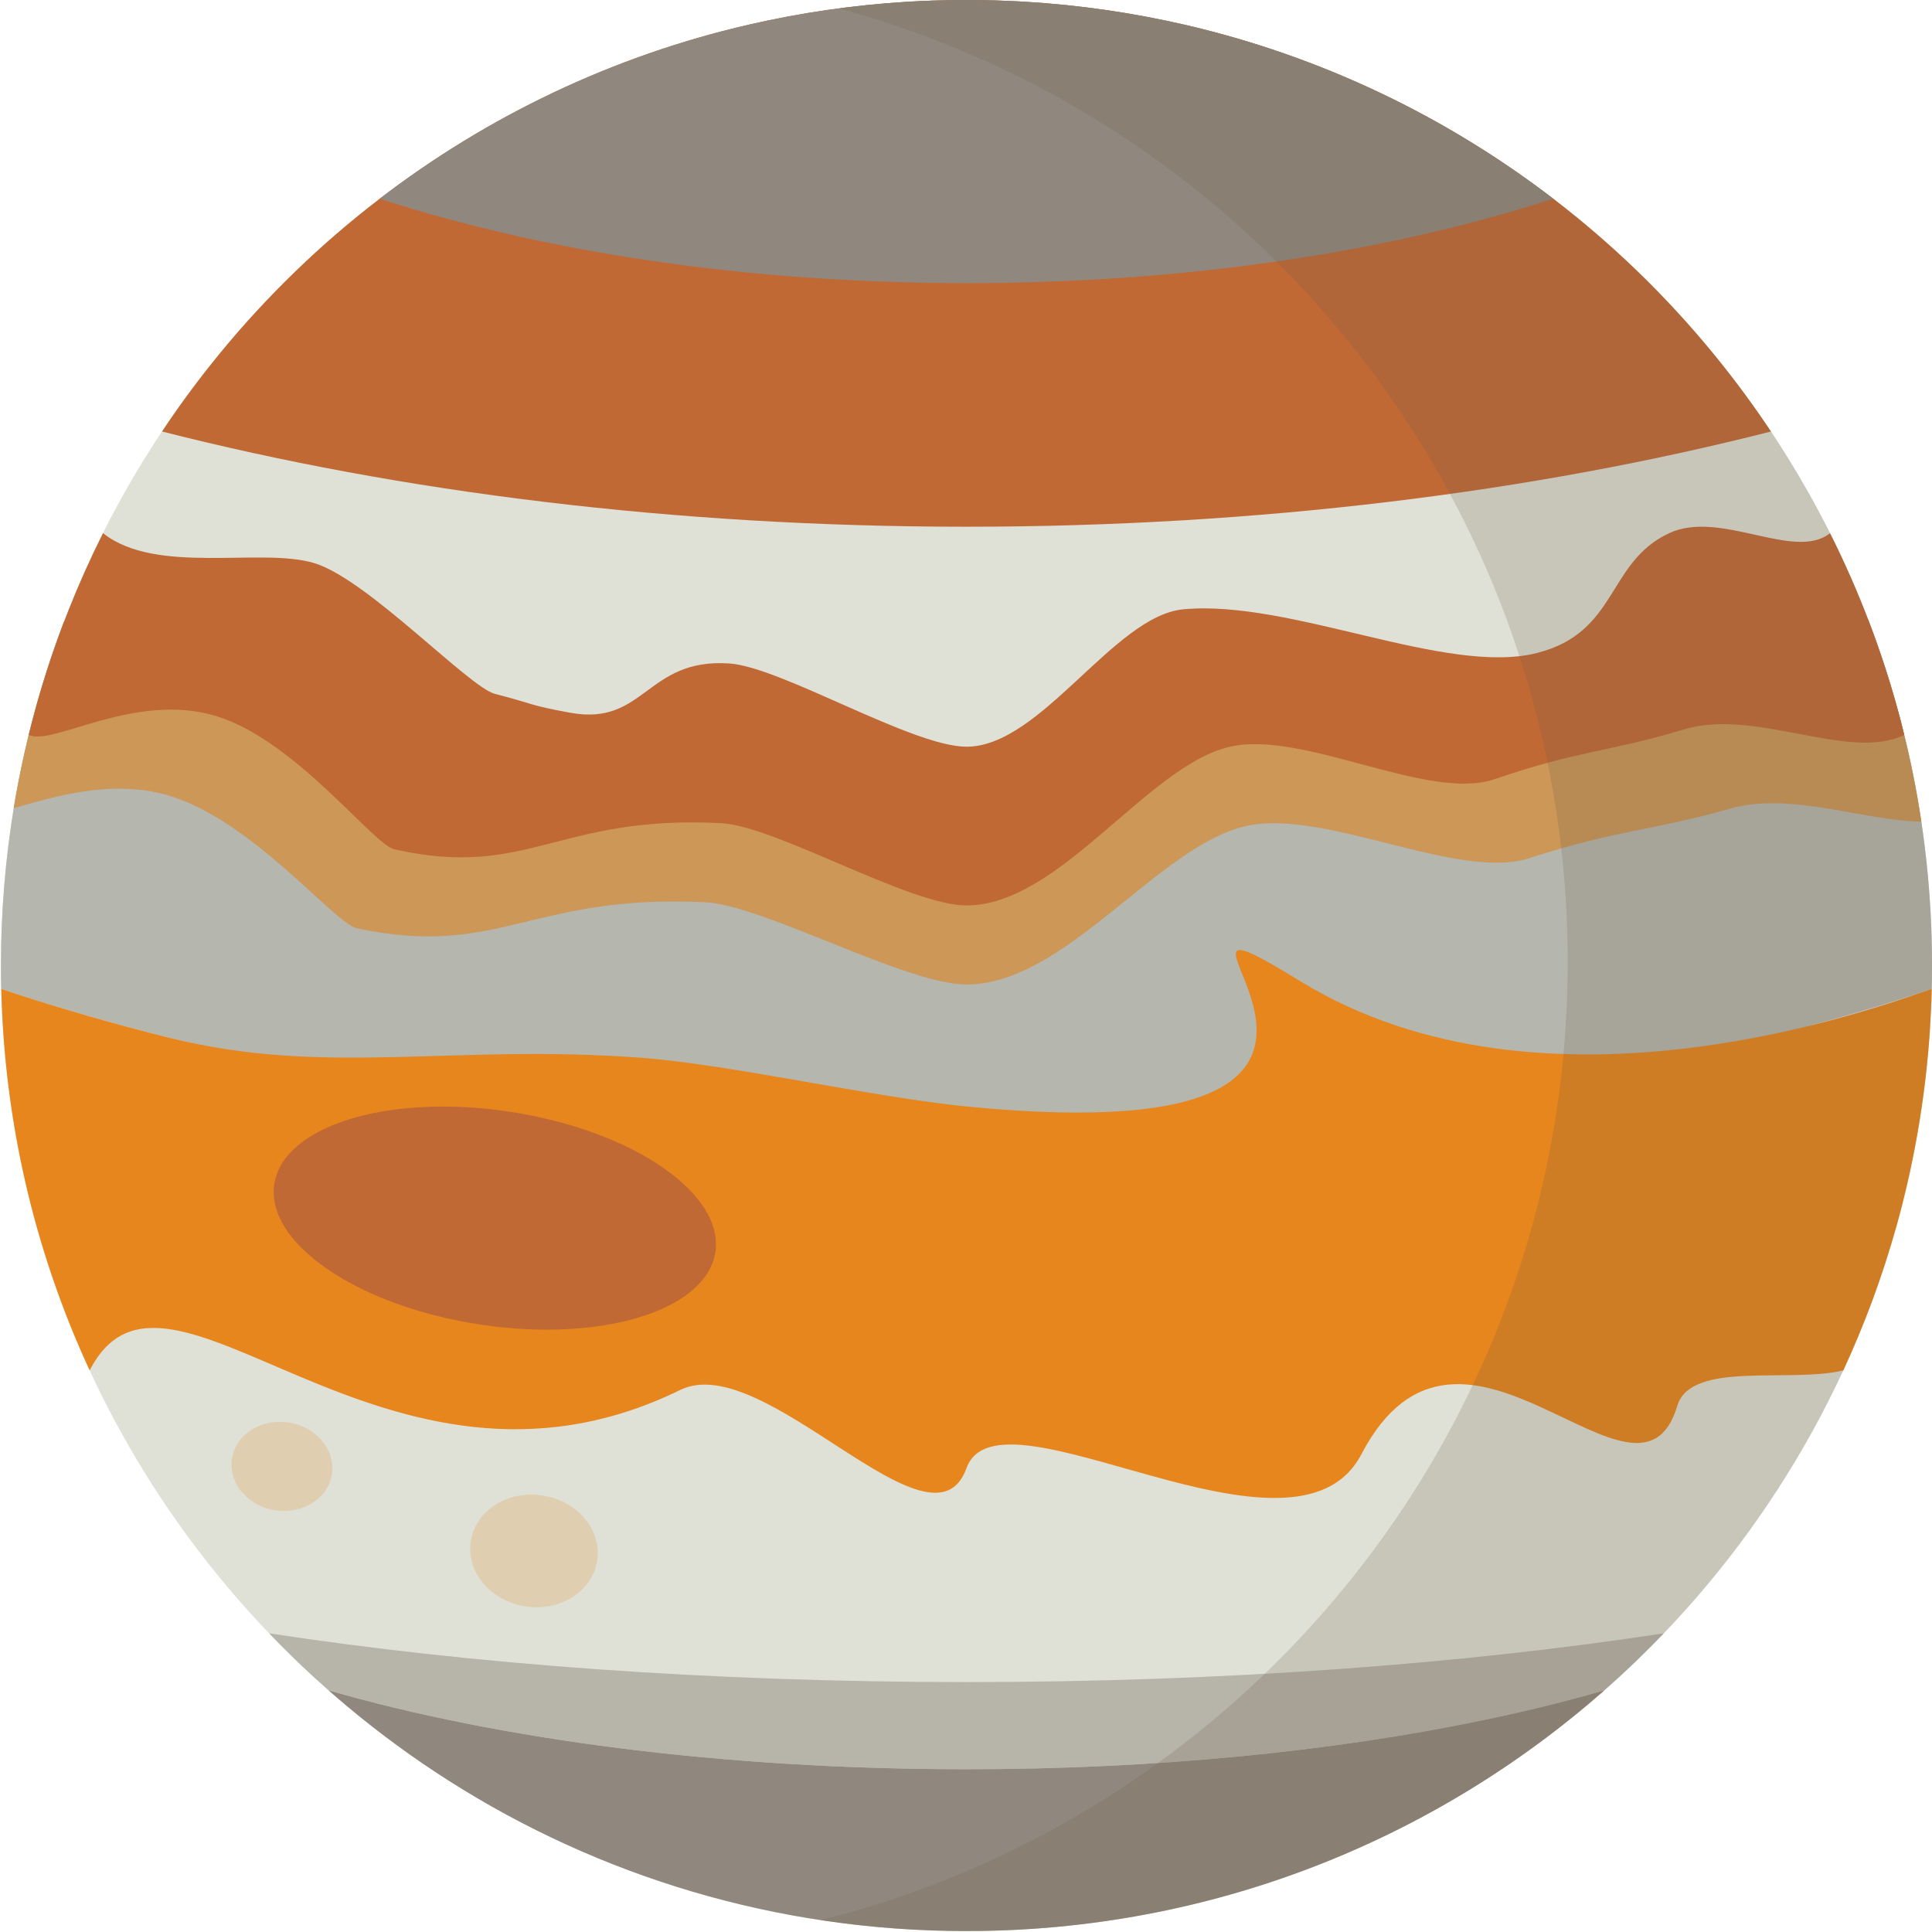 <svg viewBox="0 0 830 830" fill="none" xmlns="http://www.w3.org/2000/svg">
<g clip-path="url(#clip0_164_353)">
<path d="M66.014 194.64C66.661 193.862 67.301 193.091 67.948 192.32C67.948 192.32 67.941 192.32 67.941 192.328C67.301 193.099 66.661 193.869 66.021 194.64H66.014Z" fill="#B5B6AE"/>
<g opacity="0.2">
<path d="M92.435 387.731C92.473 387.461 92.512 387.191 92.55 386.929C92.573 386.752 92.597 386.575 92.612 386.398C93.113 381.889 92.612 377.457 91.286 373.311C89.891 368.979 87.579 364.94 84.535 361.441C84.188 361.048 83.841 360.663 83.479 360.285C82.415 359.168 81.282 358.112 80.072 357.125C75 352.994 68.68 350.073 61.582 348.979C47.084 346.728 33.365 352.686 25.896 363.175C24.856 364.64 23.931 366.189 23.145 367.815C23.098 367.908 23.052 368.008 23.006 368.1C22.952 368.216 22.898 368.332 22.844 368.447C22.729 368.694 22.62 368.948 22.513 369.203C22.305 369.704 22.104 370.205 21.919 370.713C21.873 370.837 21.834 370.96 21.788 371.083C21.757 371.168 21.727 371.26 21.696 371.345C21.372 372.301 21.094 373.28 20.863 374.274C20.84 374.366 20.825 374.459 20.802 374.544C20.763 374.729 20.724 374.906 20.686 375.091C20.671 375.183 20.648 375.276 20.632 375.368C20.609 375.499 20.586 375.63 20.563 375.762C20.563 375.762 20.563 375.761 20.563 375.769C20.54 375.893 20.516 376.008 20.501 376.131C20.478 376.262 20.455 376.386 20.439 376.517V376.578C20.409 376.717 20.385 376.864 20.37 377.002C20.339 377.195 20.316 377.388 20.293 377.573C20.277 377.688 20.27 377.804 20.254 377.92C20.239 378.027 20.231 378.135 20.224 378.236C20.216 378.336 20.208 378.428 20.193 378.528C20.093 379.592 20.054 380.648 20.069 381.704C20.077 382.49 20.116 383.276 20.185 384.055C20.185 384.132 20.2 384.209 20.208 384.286C20.224 384.478 20.247 384.679 20.27 384.872C20.27 384.872 20.27 384.879 20.27 384.887C20.285 385.049 20.308 385.211 20.324 385.365C20.948 390.19 22.698 394.783 25.341 398.868C29.434 405.203 35.692 410.321 43.3 413.211C45.157 413.92 47.099 414.491 49.103 414.915C49.103 414.915 49.111 414.915 49.119 414.915C49.211 414.938 49.304 414.953 49.404 414.976C50.028 415.107 50.66 415.215 51.3 415.315C52.048 415.431 52.795 415.524 53.535 415.601C55.57 415.801 57.582 415.84 59.562 415.724C67.694 415.269 75.201 412.294 81.02 407.493C83.779 405.227 86.153 402.544 88.041 399.539C88.959 398.074 89.76 396.533 90.431 394.93C91.379 392.656 92.065 390.236 92.458 387.708L92.435 387.731Z" fill="#73765B"/>
</g>
<path d="M0.4 414.808C0.4 418.168 0.439 421.513 0.523 424.85C0.577 427.055 0.647 429.251 0.739 431.448C2.943 487.434 16.247 540.583 38.521 588.731C61.775 639.013 94.801 683.855 135.165 720.819H135.18C139.728 724.973 144.352 729.027 149.062 732.981C149.062 732.981 149.074 732.989 149.1 733.004C162.981 744.627 177.625 755.355 192.963 765.105C240.487 795.318 294.586 816.128 352.631 824.906C373.033 827.997 393.927 829.6 415.2 829.6C582.19 829.6 726.127 730.931 791.887 588.723C801.066 568.892 808.72 548.214 814.701 526.833C815.055 525.577 815.402 524.321 815.741 523.057C816.15 521.531 816.558 520.005 816.951 518.471C817.784 515.203 818.585 511.912 819.356 508.598C820.844 502.132 822.185 495.611 823.372 489.029C823.657 487.441 823.927 485.846 824.196 484.266C824.389 483.156 824.566 482.031 824.751 480.921C826.724 468.659 828.15 456.196 829.013 443.595C829.083 442.438 829.16 441.29 829.229 440.142C829.368 437.845 829.484 435.54 829.592 433.228C829.638 432.08 829.692 430.931 829.73 429.768C829.784 428.126 829.838 426.492 829.869 424.85C829.877 424.804 829.877 424.758 829.877 424.712C829.923 423.193 829.946 421.675 829.961 420.164C829.985 418.569 830 416.973 830 415.378V414.561C830 412.788 829.985 411.031 829.961 409.274C829.931 406.877 829.877 404.495 829.815 402.129C829.769 400.696 829.715 399.262 829.661 397.828C829.607 396.503 829.553 395.193 829.484 393.867C829.422 392.665 829.353 391.447 829.283 390.244C828.543 377.666 827.256 365.234 825.414 352.995C825.337 352.425 825.244 351.854 825.16 351.284C823.695 341.665 821.876 332.17 819.741 322.79C819.533 321.881 819.325 320.963 819.109 320.054C818.57 317.711 817.992 315.376 817.391 313.033C817.391 312.979 817.367 312.909 817.352 312.855C816.882 310.921 816.396 309.002 815.865 307.09C812.134 293.186 807.702 279.567 802.6 266.28C791.625 237.647 777.566 210.548 760.818 185.376C753.072 173.723 744.74 162.486 735.884 151.703C715.644 127.047 692.615 104.773 667.28 85.359C621.143 49.99 567.345 24.101 508.823 10.605C486.679 5.511 463.865 2.173 440.527 0.763C440.473 0.755 440.427 0.755 440.373 0.755C439.278 0.686 438.184 0.624 437.089 0.57C431 0.254 424.896 0.069 418.745 0.015H418.507C417.952 0.008 417.404 0 416.857 0.008C416.302 0 415.747 0 415.192 0C414.66 0 414.121 0 413.589 0.008C413.05 0 412.518 0.008 411.978 0.015C404.456 0.069 396.98 0.324 389.557 0.778C379.723 1.387 369.973 2.328 360.331 3.615C347.213 5.341 334.279 7.692 321.578 10.628C263.055 24.124 209.272 49.997 163.143 85.359C137.809 104.766 114.786 127.04 94.554 151.688C85.691 162.47 77.359 173.715 69.605 185.369C53.682 209.292 40.186 234.965 29.449 262.033C28.756 263.783 28.078 265.54 27.407 267.305C20.578 285.255 14.952 303.807 10.643 322.852C8.824 330.875 7.244 338.983 5.895 347.168C2.288 369.18 0.408 391.778 0.408 414.808H0.4Z" fill="#DFE0D6"/>
<path d="M0.4 414.808C0.4 418.168 0.439 421.513 0.523 424.85C2.073 425.374 3.629 425.891 5.194 426.407C5.194 426.407 5.212 426.412 5.248 426.423C26.636 433.452 49.196 439.949 72.827 445.853C171.768 470.57 289.229 484.875 415.2 484.875C573.45 484.875 718.265 462.285 829.869 424.85C829.877 424.804 829.877 424.758 829.877 424.712C829.923 423.193 829.946 421.675 829.961 420.164C829.985 418.569 830 416.973 830 415.378V414.561C830 412.788 829.985 411.031 829.961 409.274C829.931 406.877 829.877 404.495 829.815 402.129C829.769 400.696 829.715 399.262 829.661 397.829C829.607 396.503 829.553 395.193 829.484 393.867C829.422 392.665 829.353 391.447 829.283 390.245C828.543 377.666 827.256 365.234 825.414 352.995C825.337 352.425 825.244 351.854 825.16 351.284C824.959 349.966 824.751 348.648 824.535 347.33C824.32 346.02 824.104 344.71 823.873 343.399C823.649 342.112 823.426 340.833 823.187 339.561C823.009 338.582 822.824 337.604 822.639 336.632C822.447 335.6 822.246 334.575 822.038 333.549C822.023 333.449 822 333.349 821.977 333.249C821.792 332.324 821.607 331.407 821.414 330.482C821.206 329.472 820.99 328.463 820.774 327.461C820.597 326.636 820.42 325.811 820.235 324.994C820.104 324.393 819.965 323.784 819.826 323.183C819.803 323.052 819.772 322.921 819.741 322.79C819.533 321.881 819.325 320.963 819.109 320.054C818.57 317.711 817.992 315.376 817.391 313.033C817.391 312.979 817.367 312.909 817.352 312.855C816.882 310.921 816.396 309.002 815.865 307.09C814.701 302.743 813.468 298.427 812.165 294.142C811.903 293.279 811.641 292.423 811.371 291.568C811.109 290.712 810.839 289.857 810.569 289.009C810.292 288.153 810.022 287.298 809.745 286.45C809.467 285.602 809.19 284.754 808.905 283.907C808.627 283.059 808.342 282.211 808.057 281.363C807.201 278.828 806.315 276.3 805.398 273.787C804.496 271.267 803.563 268.77 802.6 266.28C784.834 269.586 756.902 254.195 736.755 263.012C708.137 275.544 713.486 305.641 676.221 314.505C634.824 324.355 563.707 291.468 514.526 295.714C482.609 298.474 449.367 354.76 415.215 354.76C390.39 354.76 330.341 320.47 306.633 318.99C268.674 316.624 268.057 345.958 234.029 340.193C214.744 336.933 217.134 336.301 199.437 332.07C187.56 329.233 141.285 283.005 116.952 275.945C95.741 269.787 53.242 279.167 27.399 267.305C26.975 268.43 26.552 269.548 26.135 270.673C25.904 271.298 25.673 271.922 25.449 272.546C25.133 273.394 24.825 274.242 24.532 275.09C24.432 275.367 24.332 275.637 24.232 275.914C23.916 276.801 23.599 277.695 23.299 278.589C23.037 279.329 22.775 280.076 22.52 280.824C22.035 282.25 21.557 283.683 21.087 285.117C20.709 286.257 20.339 287.414 19.969 288.562C19.846 288.94 19.73 289.309 19.615 289.687C19.229 290.905 18.852 292.123 18.482 293.34C18.428 293.502 18.374 293.664 18.328 293.826C17.958 295.028 17.603 296.231 17.248 297.441C17.071 298.034 16.894 298.635 16.724 299.237C16.416 300.292 16.116 301.356 15.815 302.42C15.291 304.293 14.774 306.165 14.274 308.054C13.911 309.426 13.549 310.813 13.194 312.193C13.194 312.208 13.194 312.216 13.194 312.231C12.794 313.788 12.408 315.353 12.031 316.917C11.784 317.942 11.537 318.975 11.298 320.015C11.09 320.886 10.89 321.757 10.697 322.636C10.674 322.705 10.659 322.782 10.643 322.852C10.165 324.948 9.711 327.045 9.271 329.149C8.863 331.075 8.47 333.01 8.092 334.952C7.892 335.97 7.699 336.979 7.514 337.997C7.283 339.207 7.059 340.424 6.843 341.642C6.651 342.721 6.458 343.8 6.281 344.879C6.204 345.334 6.127 345.796 6.05 346.251C5.996 346.552 5.949 346.86 5.903 347.168C2.288 369.18 0.408 391.771 0.408 414.808H0.4Z" fill="#B5B6AE"/>
<path d="M5.202 426.408C3.637 425.891 2.08 425.375 0.531 424.851C0.585 427.055 0.654 429.252 0.747 431.448C2.951 487.434 16.254 540.584 38.529 588.732C71.894 523.32 164.415 659.708 292.227 597.133C328.429 579.406 400.463 671.639 415.208 630.729C429.112 592.131 556.015 679.901 584.841 624.786C627.733 542.788 703.813 660.333 720.577 603.954C726.389 584.408 768.957 594.312 791.902 588.724C801.082 568.893 808.735 548.214 814.716 526.834C815.071 525.578 815.417 524.322 815.757 523.058C816.165 521.532 816.573 520.006 816.967 518.472C817.799 515.204 818.601 511.913 819.371 508.599C820.859 502.132 822.2 495.612 823.387 489.03C823.672 487.442 823.942 485.847 824.212 484.267C824.404 483.157 824.582 482.032 824.767 480.922C826.74 468.659 828.166 456.197 829.029 443.595C829.098 442.439 829.175 441.291 829.245 440.142C829.383 437.846 829.499 435.541 829.607 433.229C829.653 432.08 829.707 430.932 829.746 429.768C829.799 428.127 829.853 426.493 829.884 424.851C809.043 431.842 664.475 486.533 558.466 421.437C470.239 367.262 643.217 497.6 415.662 475.396C375.175 471.442 313.546 457.237 274.986 454.385C194.119 448.405 139.836 462.586 72.842 445.853C49.211 439.95 26.651 433.452 5.263 426.423C5.232 426.413 5.214 426.408 5.209 426.408H5.202Z" fill="#E7861D"/>
<path d="M415.2 760.08C310.163 760.08 214.243 747.279 141.161 726.184C143.766 728.488 146.395 730.754 149.054 732.981C149.054 732.981 149.067 732.989 149.092 733.005C162.973 744.627 177.618 755.356 192.955 765.106C257.182 805.939 333.424 829.6 415.192 829.6C520.237 829.6 616.164 790.555 689.246 726.184C686.634 726.939 683.998 727.687 681.338 728.411C681.338 728.411 681.326 728.416 681.3 728.426C667.419 732.234 652.775 735.748 637.437 738.939C573.211 752.327 496.968 760.08 415.2 760.08Z" fill="#90887E"/>
<g opacity="0.5">
<path d="M173.286 751.787C173.286 751.787 173.255 751.764 173.24 751.756C173.24 751.771 173.263 751.779 173.271 751.787H173.286Z" fill="#90887E"/>
<path d="M115.603 701.682C121.908 708.271 128.436 714.653 135.165 720.819H135.18C137.161 722.63 139.15 724.418 141.161 726.183H141.169C214.251 747.278 310.163 760.08 415.2 760.08C496.968 760.08 573.211 752.326 637.437 738.939C652.775 735.748 667.419 732.233 681.3 728.426C681.3 728.426 681.313 728.421 681.339 728.411C683.998 727.686 686.634 726.939 689.246 726.183C698.11 718.391 706.634 710.214 714.797 701.682C628.111 714.954 525.363 722.63 415.2 722.63C305.037 722.63 202.305 714.946 115.603 701.682Z" fill="#90887E"/>
</g>
<path d="M44.225 229.323C67.054 247.551 98 263.867 135.165 277.501H135.18C139.728 279.166 144.352 280.785 149.061 282.372C149.061 282.372 149.074 282.372 149.1 282.372C162.981 287.028 177.625 291.328 192.963 295.244C257.189 311.599 333.432 321.079 415.2 321.079C577.511 321.079 718.041 283.737 786.183 229.323C772.287 201.623 755.376 175.696 735.884 151.965C727.206 141.398 718.018 131.263 708.345 121.613C633.298 176.767 529.663 210.879 415.2 210.879C333.432 210.879 257.189 193.476 192.963 163.425C177.625 156.25 162.981 148.358 149.1 139.818C149.1 139.818 149.087 139.808 149.061 139.787C144.352 136.881 139.728 133.899 135.18 130.847H135.165C130.71 127.833 126.34 124.758 122.062 121.613C112.405 131.263 103.217 141.39 94.547 151.957C75.039 175.672 58.129 201.615 44.225 229.315V229.323Z" fill="#DFE0D6"/>
<path d="M69.597 185.369C171.976 211.435 289.815 226.287 415.185 226.287C540.554 226.287 658.401 211.443 760.818 185.376C753.072 173.723 744.74 162.486 735.884 151.703C715.644 127.047 692.615 104.773 667.28 85.359C621.143 49.99 567.345 24.101 508.823 10.605C486.679 5.511 463.865 2.173 440.527 0.763C440.473 0.755 440.427 0.755 440.373 0.755C439.278 0.686 438.184 0.624 437.089 0.57C431 0.254 424.896 0.069 418.745 0.015H418.507C417.952 0.008 417.404 0 416.857 0.008C416.302 0 415.747 0 415.192 0C414.66 0 414.121 0 413.589 0.008C413.05 0 412.518 0.008 411.978 0.015C404.456 0.069 396.98 0.324 389.557 0.778C366.319 2.204 343.613 5.534 321.577 10.628C263.055 24.124 209.272 49.997 163.143 85.359C137.809 104.766 114.786 127.04 94.554 151.688C85.691 162.47 77.359 173.715 69.605 185.369H69.597Z" fill="#C06935"/>
<path d="M307.303 537.993C307.357 537.623 307.411 537.253 307.45 536.883C307.473 536.636 307.496 536.397 307.511 536.151C307.958 529.916 305.831 523.603 301.561 517.522C297.106 511.171 290.331 505.075 281.745 499.58C280.774 498.963 279.788 498.354 278.786 497.753C278.786 497.753 278.783 497.753 278.778 497.753C275.803 495.98 272.643 494.285 269.305 492.674C255.332 485.915 238.329 480.612 219.654 477.714C181.518 471.802 146.965 477.552 129.523 490.855C127.087 492.712 124.991 494.709 123.257 496.851C123.157 496.975 123.056 497.106 122.956 497.229C122.841 497.383 122.717 497.537 122.602 497.691C122.355 498.023 122.116 498.354 121.885 498.693C121.438 499.348 121.014 500.019 120.636 500.705C120.544 500.867 120.459 501.036 120.367 501.198C120.305 501.314 120.243 501.429 120.182 501.545C119.519 502.824 118.987 504.142 118.571 505.499C118.532 505.622 118.501 505.745 118.463 505.869C118.393 506.115 118.324 506.362 118.262 506.616C118.232 506.74 118.201 506.863 118.17 506.994C118.131 507.171 118.093 507.349 118.054 507.526C118.054 507.526 118.054 507.534 118.054 507.541C118.016 507.703 117.985 507.873 117.954 508.034C117.923 508.212 117.892 508.381 117.862 508.559L117.846 508.651C117.815 508.844 117.792 509.036 117.761 509.237C117.731 509.499 117.7 509.769 117.677 510.031C117.661 510.193 117.654 510.347 117.638 510.509C117.63 510.655 117.615 510.801 117.607 510.948C117.607 511.079 117.6 511.218 117.592 511.356C117.546 512.828 117.638 514.308 117.869 515.788C118.039 516.898 118.293 518.008 118.625 519.11C118.656 519.218 118.686 519.326 118.725 519.434C118.81 519.711 118.902 519.989 118.995 520.266C118.995 520.266 118.995 520.281 118.995 520.289C119.072 520.52 119.149 520.744 119.234 520.975C121.785 527.873 127.195 534.648 134.849 540.883C146.703 550.548 163.952 558.926 184.3 564.429C189.271 565.77 194.42 566.949 199.73 567.928C199.746 567.928 199.753 567.928 199.769 567.928C200.015 567.974 200.27 568.021 200.516 568.067C202.166 568.367 203.831 568.645 205.503 568.907C207.469 569.215 209.426 569.485 211.376 569.732C216.71 570.394 221.951 570.834 227.069 571.057C248.133 571.967 267.093 569.215 281.314 563.589C288.058 560.93 293.73 557.623 298.062 553.762C300.166 551.881 301.954 549.878 303.396 547.743C305.43 544.729 306.764 541.469 307.303 538.001V537.993Z" fill="#C06935"/>
<g opacity="0.2">
<path d="M142.595 633.303C142.618 633.149 142.641 632.995 142.657 632.848C142.672 632.748 142.68 632.648 142.695 632.548C142.973 629.989 142.664 627.461 141.847 625.095C140.999 622.621 139.604 620.324 137.778 618.32C137.57 618.097 137.361 617.873 137.146 617.657C136.506 617.018 135.828 616.416 135.103 615.846C132.066 613.472 128.282 611.784 124.051 611.129C115.403 609.788 107.256 613.118 102.855 619.052C102.239 619.877 101.699 620.756 101.237 621.681C101.206 621.734 101.183 621.788 101.16 621.842C101.129 621.912 101.098 621.973 101.067 622.043C100.998 622.182 100.936 622.328 100.874 622.474C100.751 622.76 100.635 623.045 100.528 623.33C100.504 623.399 100.474 623.469 100.45 623.538C100.435 623.584 100.412 623.638 100.397 623.684C100.212 624.224 100.05 624.779 99.911 625.349C99.895 625.403 99.888 625.449 99.872 625.503C99.849 625.604 99.826 625.711 99.803 625.812C99.795 625.866 99.78 625.912 99.772 625.966C99.757 626.043 99.741 626.112 99.734 626.189C99.718 626.259 99.71 626.328 99.695 626.397C99.68 626.467 99.672 626.544 99.657 626.613V626.652C99.641 626.729 99.626 626.814 99.618 626.891C99.603 626.999 99.587 627.106 99.572 627.214C99.572 627.284 99.556 627.345 99.549 627.415C99.549 627.476 99.533 627.538 99.533 627.6C99.533 627.654 99.526 627.708 99.518 627.769C99.464 628.37 99.448 628.979 99.456 629.573C99.464 630.02 99.495 630.467 99.533 630.914C99.533 630.96 99.541 630.999 99.549 631.045C99.556 631.153 99.572 631.268 99.587 631.376C99.587 631.376 99.587 631.376 99.587 631.384C99.595 631.477 99.61 631.569 99.626 631.662C100.019 634.413 101.082 637.026 102.67 639.361C105.137 642.984 108.882 645.92 113.43 647.593C114.54 648.001 115.696 648.34 116.898 648.587C116.898 648.587 116.898 648.587 116.906 648.587C116.96 648.602 117.022 648.61 117.075 648.625C117.445 648.702 117.823 648.772 118.201 648.826C118.648 648.895 119.095 648.949 119.534 648.995C120.744 649.119 121.947 649.149 123.126 649.095C127.966 648.872 132.429 647.207 135.874 644.51C137.508 643.23 138.911 641.72 140.021 640.016C140.56 639.192 141.03 638.313 141.423 637.403C141.978 636.116 142.379 634.744 142.603 633.311L142.595 633.303Z" fill="#E7861D"/>
</g>
<g opacity="0.2">
<path d="M256.55 670.491C256.58 670.298 256.603 670.105 256.634 669.913C256.65 669.782 256.665 669.658 256.681 669.535C257.035 666.298 256.634 663.107 255.609 660.117C254.538 656.988 252.773 654.082 250.461 651.546C250.199 651.261 249.937 650.984 249.659 650.706C248.857 649.897 247.994 649.134 247.077 648.417C243.239 645.419 238.452 643.284 233.103 642.459C222.174 640.764 211.869 644.972 206.297 652.479C205.518 653.527 204.832 654.637 204.254 655.801C204.224 655.87 204.185 655.939 204.154 656.009C204.116 656.094 204.077 656.178 204.031 656.263C203.946 656.44 203.869 656.625 203.784 656.803C203.63 657.157 203.484 657.519 203.345 657.889C203.314 657.974 203.283 658.067 203.245 658.151C203.222 658.213 203.198 658.275 203.175 658.336C202.936 659.022 202.736 659.724 202.566 660.44C202.551 660.51 202.536 660.571 202.52 660.633C202.489 660.764 202.466 660.895 202.435 661.026C202.42 661.096 202.405 661.157 202.397 661.227C202.381 661.319 202.358 661.412 202.343 661.504C202.343 661.504 202.343 661.504 202.343 661.512C202.328 661.597 202.312 661.689 202.297 661.774C202.281 661.866 202.266 661.959 202.25 662.051V662.098C202.227 662.198 202.212 662.298 202.197 662.398C202.173 662.537 202.158 662.676 202.143 662.807C202.135 662.891 202.127 662.976 202.112 663.053C202.104 663.13 202.096 663.207 202.089 663.284C202.089 663.354 202.073 663.423 202.073 663.493C202.004 664.256 201.981 665.019 201.996 665.774C202.004 666.344 202.042 666.907 202.096 667.47C202.096 667.523 202.104 667.577 202.112 667.631C202.127 667.77 202.143 667.909 202.158 668.055C202.158 668.055 202.158 668.055 202.158 668.063C202.173 668.179 202.189 668.294 202.204 668.41C202.705 671.886 204.039 675.2 206.058 678.152C209.179 682.73 213.92 686.445 219.662 688.564C221.064 689.081 222.529 689.505 224.047 689.821C224.047 689.821 224.047 689.821 224.055 689.821C224.124 689.836 224.194 689.852 224.271 689.867C224.741 689.959 225.219 690.044 225.697 690.121C226.259 690.206 226.822 690.283 227.385 690.337C228.918 690.491 230.437 690.53 231.924 690.46C238.044 690.183 243.686 688.079 248.04 684.657C250.106 683.038 251.879 681.127 253.289 678.977C253.968 677.928 254.569 676.826 255.062 675.67C255.763 674.036 256.272 672.302 256.55 670.491Z" fill="#E7861D"/>
</g>
<path d="M66.014 194.64C66.661 193.862 67.301 193.091 67.948 192.32C67.948 192.32 67.941 192.32 67.941 192.328C67.301 193.099 66.661 193.869 66.021 194.64H66.014Z" fill="#976F3E"/>
<path d="M5.895 347.168C23.021 342.382 47.593 334.636 71.91 341.604C108.104 351.97 143.712 396.78 153.339 398.815C214.644 411.779 227.901 383.978 302.91 387.601C327.921 388.811 389.195 422.954 415.208 422.954C457.93 422.954 497.994 362.822 535.799 354.76C569.496 347.577 626.477 378.437 656.852 368.703C696.507 355.985 708.492 357.257 743.584 347.315C769.042 340.101 800.789 352.625 825.414 352.995C825.337 352.425 825.244 351.854 825.16 351.284C824.959 349.966 824.751 348.648 824.535 347.33C824.32 346.02 824.104 344.71 823.873 343.399C823.649 342.112 823.426 340.833 823.187 339.561C823.009 338.582 822.824 337.604 822.639 336.632C822.447 335.6 822.246 334.575 822.038 333.549C822.023 333.449 822 333.349 821.977 333.249C821.792 332.324 821.607 331.407 821.414 330.482C821.206 329.472 820.99 328.463 820.774 327.461C820.597 326.636 820.42 325.811 820.235 324.994C820.104 324.393 819.965 323.784 819.826 323.183C819.803 323.052 819.772 322.921 819.741 322.79C819.533 321.881 819.325 320.963 819.109 320.054C818.57 317.711 817.992 315.376 817.391 313.033C817.391 312.979 817.367 312.909 817.352 312.855C816.882 310.921 816.396 309.002 815.865 307.09C814.701 302.743 813.468 298.427 812.165 294.142C811.903 293.279 811.641 292.423 811.371 291.568C811.109 290.712 810.839 289.857 810.569 289.009C810.292 288.153 810.022 287.298 809.745 286.45C809.467 285.602 809.19 284.754 808.905 283.907C808.627 283.059 808.342 282.211 808.057 281.363C807.194 278.828 806.307 276.307 805.398 273.787C804.488 271.274 803.556 268.77 802.6 266.28C784.834 269.586 756.902 254.195 736.755 263.012C708.137 275.544 713.486 305.641 676.221 314.505C634.824 324.355 563.707 291.468 514.526 295.714C482.609 298.473 449.367 354.76 415.215 354.76C390.39 354.76 330.341 320.47 306.633 318.99C268.674 316.624 268.057 345.958 234.029 340.193C214.744 336.933 217.134 336.301 199.437 332.07C187.56 329.233 141.285 283.005 116.952 275.945C95.741 269.787 53.242 279.167 27.399 267.305C26.975 268.43 26.551 269.548 26.135 270.673C25.904 271.298 25.673 271.922 25.449 272.546C25.133 273.394 24.825 274.242 24.532 275.09C24.432 275.367 24.332 275.637 24.231 275.914C23.916 276.801 23.599 277.695 23.299 278.589C23.037 279.329 22.775 280.076 22.52 280.824C22.035 282.25 21.557 283.683 21.087 285.117C20.709 286.257 20.339 287.414 19.969 288.562C19.846 288.94 19.73 289.309 19.615 289.687C19.229 290.905 18.852 292.123 18.482 293.34C18.428 293.502 18.374 293.664 18.328 293.826C17.957 295.028 17.603 296.231 17.248 297.441C17.071 298.034 16.894 298.635 16.724 299.237C16.416 300.292 16.116 301.356 15.815 302.42C15.291 304.293 14.774 306.165 14.273 308.054C13.911 309.426 13.549 310.813 13.194 312.193C13.194 312.208 13.194 312.216 13.194 312.231C12.793 313.788 12.408 315.353 12.03 316.917C11.784 317.942 11.537 318.975 11.298 320.015C11.09 320.886 10.89 321.757 10.697 322.636C10.674 322.705 10.659 322.782 10.643 322.852C10.165 324.948 9.711 327.045 9.271 329.149C8.863 331.075 8.47 333.01 8.092 334.952C7.892 335.962 7.699 336.979 7.514 337.997C7.283 339.207 7.059 340.424 6.843 341.642C6.651 342.721 6.458 343.8 6.281 344.879C6.204 345.334 6.127 345.796 6.05 346.251C5.996 346.559 5.949 346.86 5.895 347.168Z" fill="#CC9757"/>
<path d="M776.063 210.107C779.601 216.327 782.977 222.64 786.191 229.052H786.198C782.984 222.632 779.609 216.32 776.063 210.107Z" fill="#A67F4F"/>
<path d="M87.371 160.681C87.98 159.903 88.581 159.132 89.19 158.361C89.19 158.361 89.182 158.361 89.182 158.369C88.581 159.14 87.98 159.91 87.379 160.681H87.371Z" fill="#A67F4F"/>
<path d="M12.331 315.714C22.505 320.731 57.99 296.985 92.912 307.637C126.887 318.003 160.322 362.813 169.363 364.848C226.914 377.812 239.362 350.011 309.785 353.634C333.262 354.844 390.79 388.987 415.215 388.987C455.325 388.987 492.937 328.847 528.43 320.793C560.069 313.61 613.559 344.47 642.084 334.728C679.311 322.018 690.564 323.282 723.506 313.34C754.174 304.083 794.546 327.321 818.084 315.714C817.868 314.82 817.645 313.926 817.414 313.024C817.414 312.97 817.391 312.901 817.375 312.847C816.905 310.912 816.419 308.993 815.888 307.082C808.589 279.859 798.6 253.747 786.198 229.045C770.922 241.246 739.075 218.794 717.093 229.045C690.225 241.577 695.25 271.666 660.266 280.538C621.405 290.388 554.636 257.5 508.46 261.747C478.494 264.506 447.278 320.793 415.223 320.793C391.916 320.793 335.536 286.503 313.284 285.023C277.645 282.657 277.067 311.991 245.12 306.226C227.015 302.958 229.258 302.334 212.648 298.103C201.495 295.259 158.056 249.038 135.211 241.978C112.366 234.918 67.085 247.273 44.255 229.037C38.868 239.781 33.935 250.78 29.473 262.032C22.597 279.382 16.855 297.309 12.347 315.714H12.331Z" fill="#C06935"/>
<path d="M163.135 85.359C172.754 88.495 182.697 91.447 192.963 94.214C257.182 111.563 333.432 121.621 415.192 121.621C510.017 121.621 597.412 108.103 667.28 85.359C621.143 49.99 567.345 24.101 508.823 10.605C486.679 5.511 463.865 2.173 440.527 0.763C440.473 0.755 440.427 0.755 440.373 0.755C439.278 0.686 438.184 0.624 437.089 0.57C430.923 0.247 424.734 0.062 418.507 0.015C417.404 0 416.302 0 415.2 0H415.192C414.121 0 413.042 0 411.971 0.015C404.448 0.069 396.972 0.324 389.55 0.778C366.312 2.204 343.606 5.534 321.57 10.628C263.047 24.124 209.265 49.997 163.135 85.359Z" fill="#90887E"/>
<g opacity="0.2">
<path d="M352.631 824.906C373.033 827.997 393.927 829.6 415.2 829.6C582.19 829.6 726.127 730.931 791.887 588.723C801.066 568.892 808.72 548.214 814.701 526.833C815.055 525.577 815.402 524.321 815.741 523.057C816.15 521.531 816.558 520.005 816.951 518.471C817.784 515.203 818.585 511.912 819.356 508.598C820.844 502.132 822.185 495.611 823.372 489.029C823.657 487.441 823.927 485.846 824.196 484.266C824.389 483.156 824.566 482.031 824.751 480.921C826.724 468.659 828.15 456.196 829.013 443.595C829.083 442.438 829.16 441.29 829.229 440.142C829.368 437.845 829.484 435.54 829.592 433.228C829.638 432.08 829.692 430.931 829.73 429.768C829.784 428.126 829.838 426.492 829.869 424.85C829.877 424.804 829.877 424.758 829.877 424.712C829.923 423.193 829.946 421.675 829.961 420.164C829.985 418.569 830 416.973 830 415.378V414.561C830 412.788 829.985 411.031 829.961 409.274C829.931 406.877 829.877 404.495 829.815 402.129C829.769 400.696 829.715 399.262 829.661 397.828C829.607 396.503 829.553 395.193 829.484 393.867C829.422 392.665 829.353 391.447 829.283 390.244C828.543 377.666 827.256 365.234 825.414 352.995C825.337 352.425 825.244 351.854 825.16 351.284C823.695 341.665 821.876 332.17 819.741 322.79C819.533 321.881 819.325 320.963 819.109 320.054C818.57 317.711 817.992 315.376 817.391 313.033C817.391 312.979 817.367 312.909 817.352 312.855C816.882 310.921 816.396 309.002 815.865 307.09C812.134 293.186 807.702 279.567 802.6 266.28C791.625 237.647 777.566 210.548 760.818 185.376C753.072 173.723 744.74 162.486 735.884 151.703C715.644 127.047 692.615 104.773 667.28 85.359C621.143 49.99 567.345 24.101 508.822 10.605C486.679 5.511 463.865 2.173 440.527 0.763C440.473 0.755 440.427 0.755 440.373 0.755C439.278 0.686 438.184 0.624 437.089 0.57C431 0.254 424.896 0.069 418.745 0.015H418.506C417.952 0.008 417.404 0 416.857 0.008C416.302 0 415.747 0 415.192 0C414.66 0 414.121 0 413.589 0.008C413.05 0 412.518 0.008 411.978 0.015C404.456 0.069 396.98 0.324 389.557 0.778C379.723 1.387 369.973 2.328 360.331 3.615C446.646 26.983 522.056 76.904 577.211 144.096C614.946 190.008 643.21 243.99 659.049 303.075C659.58 305.025 660.089 306.982 660.567 308.963C660.582 309.017 660.605 309.086 660.605 309.148C661.214 311.545 661.816 313.934 662.363 316.331C664.829 326.829 666.91 337.48 668.552 348.278C670.571 361.365 671.982 374.668 672.776 388.14C672.845 389.366 672.914 390.614 672.976 391.84C673.045 393.196 673.107 394.537 673.161 395.894C673.215 397.366 673.269 398.83 673.307 400.295C673.377 402.723 673.438 405.15 673.469 407.601C673.492 409.405 673.508 411.201 673.508 413.012V413.852C673.508 415.478 673.492 417.112 673.469 418.746C673.454 420.295 673.423 421.844 673.377 423.401C673.338 425.128 673.284 426.847 673.23 428.573C673.192 429.76 673.138 430.939 673.092 432.111C672.976 434.477 672.853 436.835 672.722 439.186C672.645 440.357 672.567 441.537 672.498 442.716C671.612 455.61 670.155 468.358 668.136 480.906C667.943 482.039 667.766 483.187 667.565 484.328C667.296 485.939 667.018 487.572 666.725 489.199C665.507 495.935 664.135 502.602 662.617 509.215C661.831 512.606 661.006 515.974 660.151 519.319C659.75 520.891 659.334 522.448 658.918 524.013C658.571 525.307 658.216 526.587 657.854 527.874C617.012 673.789 500.144 787.95 352.639 824.906H352.631Z" fill="#6E5944"/>
</g>
</g>
<defs>
<clipPath id="clip0_164_353">
<rect width="829.6" height="829.6" fill="white" transform="matrix(-1 0 0 1 830 0)"/>
</clipPath>
</defs>
</svg>
